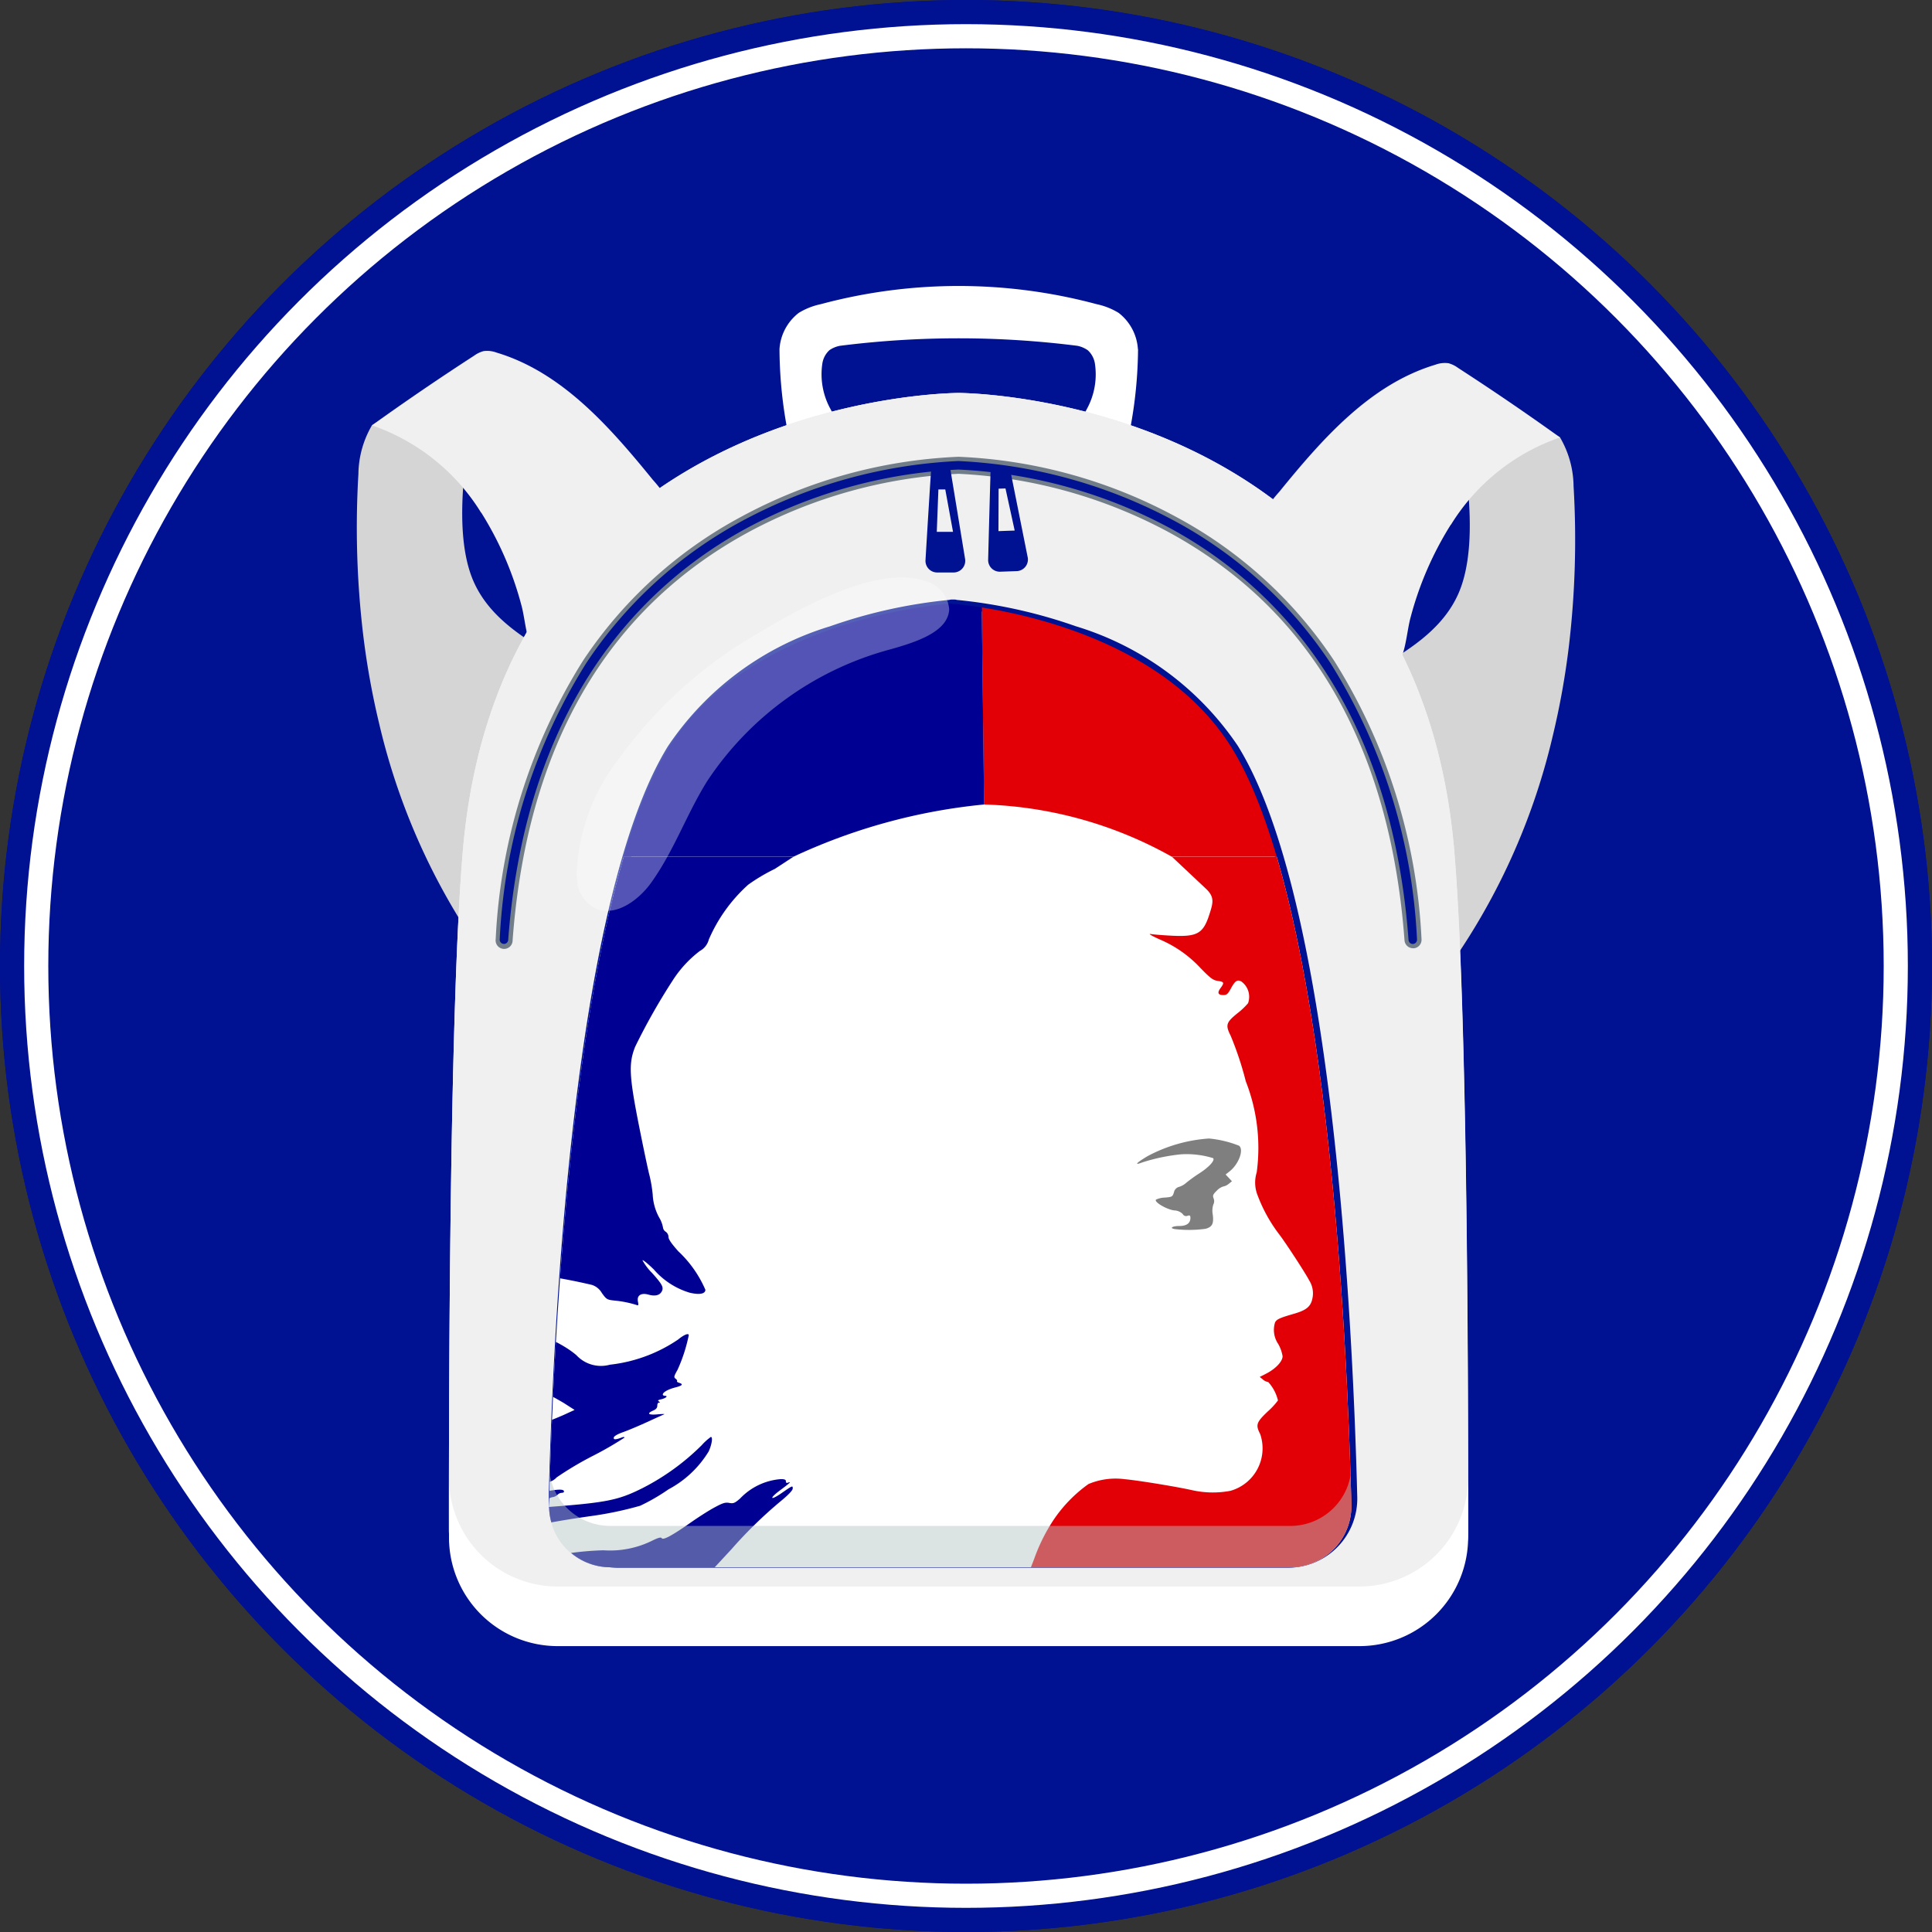 <svg xmlns="http://www.w3.org/2000/svg" xmlns:xlink="http://www.w3.org/1999/xlink" width="80" height="80" viewBox="0 0 80 80">
  <rect x="0" y="0" width="80" height="80" fill="#333333" stroke="none"/>
  <defs>
    <clipPath id="clip-path">
      <rect id="Rectangle_317" data-name="Rectangle 317" width="50.446" height="56.321" fill="none"/>
    </clipPath>
    <clipPath id="clip-path-2">
      <path id="Tracé_1043" data-name="Tracé 1043" d="M117.947,234.75l-.057,0v.008c-1,.081-8.425.846-11.6,5.972-3.962,6.4-4.783,24.54-4.953,31.327a2.542,2.542,0,0,0,2.542,2.6h28.137a2.542,2.542,0,0,0,2.542-2.6c-.169-6.787-.991-24.932-4.952-31.327-3.176-5.126-10.6-5.891-11.6-5.972v-.008l-.057,0" transform="translate(-101.336 -234.746)" fill="none"/>
    </clipPath>
    <clipPath id="clip-path-3">
      <rect id="Rectangle_324" data-name="Rectangle 324" width="37.227" height="29.424" fill="none"/>
    </clipPath>
    <clipPath id="clip-path-4">
      <rect id="Rectangle_325" data-name="Rectangle 325" width="39.318" height="14.974" fill="none"/>
    </clipPath>
    <clipPath id="clip-path-5">
      <rect id="Rectangle_326" data-name="Rectangle 326" width="47.862" height="14.974" fill="none"/>
    </clipPath>
    <clipPath id="clip-path-6">
      <rect id="Rectangle_315" data-name="Rectangle 315" width="16.501" height="12.475" fill="none"/>
    </clipPath>
  </defs>
  <g id="Groupe_456" data-name="Groupe 456" transform="translate(-1174 -19)">
    <g id="Ellipse_33" data-name="Ellipse 33" transform="translate(1174 19)" fill="#001192" stroke="#001192" stroke-width="2">
      <circle cx="40" cy="40" r="40" stroke="none"/>
      <circle cx="40" cy="40" r="39" fill="none"/>
    </g>
    <g id="Groupe_452" data-name="Groupe 452" transform="translate(-27.223 -58.621)">
      <g id="Groupe_432" data-name="Groupe 432" transform="translate(1216 89.461)">
        <g id="Groupe_de_masques_409" data-name="Groupe de masques 409" clip-path="url(#clip-path)">
          <g id="Groupe_408" data-name="Groupe 408" transform="translate(0)">
            <g id="Groupe_424" data-name="Groupe 424">
              <path id="Tracé_1004" data-name="Tracé 1004" d="M.926,44.6A27.318,27.318,0,0,0,5.773,54.907a14.4,14.4,0,0,1,1.789-2.685A30.3,30.3,0,0,0,11.4,45.46a1.632,1.632,0,0,0,.144-1.234,1.547,1.547,0,0,0-.433-.52C9.1,41.95,5.969,41.183,4.858,38.758c-1.061-2.315-.171-6.563.378-9.106C5.21,29.768.913,32.031.624,32.237a4.08,4.08,0,0,0-.56,2.013,37.512,37.512,0,0,0,.191,6.607A32.384,32.384,0,0,0,.926,44.6" transform="translate(0 -26.465)" fill="#d5d5d5"/>
              <path id="Tracé_1005" data-name="Tracé 1005" d="M10.333,31.683a8.592,8.592,0,0,0-4.519-3.616q2.08-1.493,4.23-2.885a1.2,1.2,0,0,1,.386-.188,1.112,1.112,0,0,1,.547.061c2.705.812,4.685,3.077,6.468,5.268a6.481,6.481,0,0,1,1.091,1.671,1.086,1.086,0,0,1,.1.48,1.224,1.224,0,0,1-.227.538,15.125,15.125,0,0,1-4.727,4.4c-1.485.949-1.413-.934-1.681-1.9a13.833,13.833,0,0,0-1.663-3.832" transform="translate(-5.189 -22.294)" fill="#f0f0f0"/>
              <path id="Tracé_1010" data-name="Tracé 1010" d="M371.94,49.255a27.316,27.316,0,0,1-4.847,10.309,14.4,14.4,0,0,0-1.788-2.685,30.3,30.3,0,0,1-3.835-6.762,1.632,1.632,0,0,1-.144-1.234,1.549,1.549,0,0,1,.433-.52c2.009-1.756,5.139-2.523,6.25-4.948,1.061-2.315.171-6.563-.378-9.106.025.116,4.323,2.379,4.611,2.585a4.081,4.081,0,0,1,.56,2.013,37.5,37.5,0,0,1-.191,6.607,32.387,32.387,0,0,1-.671,3.742" transform="translate(-322.421 -30.621)" fill="#d5d5d5"/>
              <path id="Tracé_1011" data-name="Tracé 1011" d="M352.535,36.341a8.593,8.593,0,0,1,4.519-3.616q-2.08-1.493-4.23-2.885a1.192,1.192,0,0,0-.386-.188,1.114,1.114,0,0,0-.547.061c-2.705.813-4.685,3.077-6.468,5.268a6.485,6.485,0,0,0-1.091,1.671,1.088,1.088,0,0,0-.1.48,1.223,1.223,0,0,0,.227.538,15.125,15.125,0,0,0,4.727,4.4c1.485.949,1.413-.934,1.681-1.9a13.835,13.835,0,0,1,1.663-3.832" transform="translate(-307.233 -26.451)" fill="#f0f0f0"/>
              <path id="Tracé_1016" data-name="Tracé 1016" d="M177.338,2.614a2.061,2.061,0,0,0-.8-1.5,2.87,2.87,0,0,0-.905-.358,22.036,22.036,0,0,0-11.431,0,2.87,2.87,0,0,0-.905.358,2.062,2.062,0,0,0-.8,1.5A18.345,18.345,0,0,0,163,6.782c.183,1.359,1.57.86,2.5.4a.3.3,0,0,0,.163-.139.309.309,0,0,0-.054-.255c-.317-.569-.706-1.1-.995-1.682a2.984,2.984,0,0,1-.343-1.888.941.941,0,0,1,.294-.558A1.131,1.131,0,0,1,165,2.479a39.061,39.061,0,0,1,9.83,0,1.132,1.132,0,0,1,.435.186.941.941,0,0,1,.294.558,2.985,2.985,0,0,1-.343,1.888c-.288.584-.678,1.112-.995,1.682a.31.31,0,0,0-.054.255.3.3,0,0,0,.163.139c.925.455,2.313.954,2.5-.4a18.345,18.345,0,0,0,.514-4.168" transform="translate(-144.997)" fill="#fff"/>
              <path id="Tracé_1017" data-name="Tracé 1017" d="M77.095,60.251C75.5,41.222,56.562,41.222,56.562,41.222s-18.941,0-20.533,19.029c-.516,6.164-.575,20.657-.57,28.044a4.5,4.5,0,0,0,4.5,4.5h33.2a4.5,4.5,0,0,0,4.5-4.5c.005-7.387-.054-21.88-.57-28.044" transform="translate(-31.647 -36.791)" fill="#f0f0f0"/>
              <path id="Tracé_1018" data-name="Tracé 1018" d="M77.095,60.251C75.5,41.222,56.562,41.222,56.562,41.222s-18.941,0-20.533,19.029c-.516,6.164-.575,20.657-.57,28.044a4.494,4.494,0,0,0,1.764,3.57c0-7.851.068-21.93.523-28.052C39.2,44.167,56.562,44.167,56.562,44.167s17.358,0,18.817,19.645c.455,6.122.523,20.2.523,28.052a4.494,4.494,0,0,0,1.764-3.57c.005-7.387-.054-21.88-.57-28.044" transform="translate(-31.647 -36.791)" fill="#f0f0f0"/>
              <path id="Tracé_1019" data-name="Tracé 1019" d="M73.162,463.907h-33.2a4.5,4.5,0,0,1-4.5-4.469c0,.874,0,1.692,0,2.437a4.5,4.5,0,0,0,4.5,4.5h33.2a4.5,4.5,0,0,0,4.5-4.5c0-.745,0-1.563,0-2.437a4.5,4.5,0,0,1-4.5,4.469" transform="translate(-31.647 -410.053)" fill="#fff"/>
              <path id="Tracé_1020" data-name="Tracé 1020" d="M91.446,86.174a.352.352,0,0,1-.35-.325c-.595-8.008-3.874-13.692-9.747-16.893a20.4,20.4,0,0,0-8.719-2.427,20.4,20.4,0,0,0-8.719,2.427c-5.873,3.2-9.152,8.885-9.747,16.893a.352.352,0,1,1-.7-.052,23.779,23.779,0,0,1,3.613-11.526A18.1,18.1,0,0,1,63.6,68.324a20.718,20.718,0,0,1,9.029-2.5,20.718,20.718,0,0,1,9.029,2.5,18.1,18.1,0,0,1,6.525,5.947A23.779,23.779,0,0,1,91.8,85.8a.352.352,0,0,1-.325.377h-.026" transform="translate(-47.715 -58.75)" fill="#717d89"/>
              <path id="Tracé_1021" data-name="Tracé 1021" d="M92.833,87.458a.176.176,0,0,1-.175-.163c-.748-10.069-5.777-14.829-9.864-17.048a20.542,20.542,0,0,0-8.777-2.434,20.571,20.571,0,0,0-8.79,2.441c-4.082,2.221-9.1,6.98-9.851,17.041a.176.176,0,0,1-.351-.026,23.606,23.606,0,0,1,3.584-11.442,17.929,17.929,0,0,1,6.463-5.89,20.939,20.939,0,0,1,8.945-2.477,20.939,20.939,0,0,1,8.945,2.477,17.927,17.927,0,0,1,6.462,5.89,23.6,23.6,0,0,1,3.584,11.442.176.176,0,0,1-.162.188h-.013" transform="translate(-49.11 -60.21)" fill="#001192"/>
              <path id="Tracé_1022" data-name="Tracé 1022" d="M220.684,73.756l-.621-3.784-.78.054c-.011.032-.17,2.649-.238,3.779a.482.482,0,0,0,.481.511h.682a.482.482,0,0,0,.476-.56m-1.172-1.122.067-1.756h.285l.321,1.756Z" transform="translate(-195.499 -62.451)" fill="#001192"/>
              <path id="Tracé_1023" data-name="Tracé 1023" d="M244.825,73.279l-.752-3.76-.778.081c-.009.032-.078,2.653-.107,3.785a.482.482,0,0,0,.5.494l.682-.024a.482.482,0,0,0,.456-.576m-1.211-1.08.006-1.758.285-.01.381,1.744Z" transform="translate(-217.048 -62.046)" fill="#001192"/>
              <path id="Tracé_1024" data-name="Tracé 1024" d="M105.046,130.026c-3.134-5.059-10.459-5.814-11.448-5.893v-.008l-.056,0-.056,0v.008c-.989.08-8.314.835-11.448,5.893-3.91,6.311-4.72,24.217-4.887,30.915a2.508,2.508,0,0,0,2.508,2.57h27.767a2.508,2.508,0,0,0,2.508-2.57c-.167-6.7-.978-24.6-4.887-30.915" transform="translate(-68.857 -110.782)" fill="#fff"/>
              <path id="Tracé_1025" data-name="Tracé 1025" d="M90.678,121.2v.008c.989.08,8.314.835,11.448,5.893,3.91,6.311,4.72,24.217,4.887,30.915a2.508,2.508,0,0,1-2.508,2.57H76.738a2.508,2.508,0,0,1-2.508-2.57c.167-6.7.978-24.6,4.887-30.915,3.134-5.059,10.459-5.814,11.448-5.893V121.2l.056,0,.056,0m0-.352h-.02l-.036,0-.036,0h-.02a.352.352,0,0,0-.1.016,20.974,20.974,0,0,0-4.933,1.092,12.428,12.428,0,0,0-6.71,4.96c-3.916,6.321-4.759,23.849-4.94,31.091a2.86,2.86,0,0,0,2.86,2.931H104.5a2.86,2.86,0,0,0,2.86-2.931c-.181-7.242-1.024-24.77-4.94-31.091a12.429,12.429,0,0,0-6.71-4.96,20.975,20.975,0,0,0-4.933-1.092.352.352,0,0,0-.1-.016" transform="translate(-65.936 -107.863)" fill="#001192"/>
            </g>
          </g>
        </g>
      </g>
      <g id="Groupe_449" data-name="Groupe 449" transform="translate(1223.959 102.608)">
        <g id="Groupe_444" data-name="Groupe 444" transform="translate(0)" clip-path="url(#clip-path-2)">
          <rect id="Rectangle_323" data-name="Rectangle 323" width="87.027" height="29.424" transform="translate(-29.848 10.488)" fill="#fff"/>
          <g id="Groupe_437" data-name="Groupe 437" transform="translate(19.952 10.488)" style="isolation: isolate">
            <g id="Groupe_436" data-name="Groupe 436">
              <g id="Groupe_435" data-name="Groupe 435" clip-path="url(#clip-path-3)">
                <path id="Tracé_1038" data-name="Tracé 1038" d="M169.075,299.777l.132-.341a7.428,7.428,0,0,1,.791-1.6,5.8,5.8,0,0,1,1.46-1.507,2.9,2.9,0,0,1,1.509-.2c.527.046,2.146.31,2.8.458a3.931,3.931,0,0,0,1.568.023,1.826,1.826,0,0,0,1.233-2.352c-.195-.381-.161-.48.311-.932a2.917,2.917,0,0,0,.425-.459,1.709,1.709,0,0,0-.4-.759.48.48,0,0,1-.224-.108l-.131-.106.28-.143c.383-.2.667-.5.667-.715a1.512,1.512,0,0,0-.179-.505,1.038,1.038,0,0,1-.133-.895c.07-.132.192-.187.788-.359.5-.145.683-.292.754-.611a1,1,0,0,0-.133-.777c-.133-.267-1-1.6-1.257-1.925a6.325,6.325,0,0,1-.878-1.6,1.418,1.418,0,0,1-.033-.941,7.573,7.573,0,0,0-.453-3.772,13.616,13.616,0,0,0-.624-1.881c-.223-.445-.194-.549.265-.924a2.987,2.987,0,0,0,.453-.427.783.783,0,0,0-.278-.9c-.166-.089-.259-.028-.428.282-.128.235-.178.28-.315.28-.223,0-.262-.093-.12-.286.166-.225.153-.261-.108-.3-.195-.026-.3-.1-.721-.533a4.924,4.924,0,0,0-1.708-1.193c-.348-.16-.469-.236-.342-.214.109.019.494.049.856.068,1.05.053,1.3-.086,1.55-.842.166-.513.246-.751-.136-1.109l-1.4-1.316H206.3v29.424Z" transform="translate(-169.075 -270.353)" fill="#e20006"/>
              </g>
            </g>
          </g>
          <path id="Tracé_1039" data-name="Tracé 1039" d="M23.032,299.778a4.359,4.359,0,0,1-.439-.048A8.744,8.744,0,0,1,24,298.823c.378-.231.533-.354.481-.382a4.51,4.51,0,0,0-.733-.08,1.734,1.734,0,0,0-.849.05,9.577,9.577,0,0,1-.942.285c-1.022.268-1.366.452-1.694.907l-.123.176H0V270.354H39.968l-.774.505a7.54,7.54,0,0,0-1.1.653,6.53,6.53,0,0,0-1.631,2.27.756.756,0,0,1-.374.476,4.751,4.751,0,0,0-1.122,1.219,25.89,25.89,0,0,0-1.554,2.745c-.275.686-.25,1.209.156,3.26.179.9.372,1.821.43,2.039a5.732,5.732,0,0,1,.14.821,2.194,2.194,0,0,0,.306,1.019,1.256,1.256,0,0,1,.121.353.239.239,0,0,0,.113.169.27.27,0,0,1,.113.214c0,.1.129.284.412.6a4.766,4.766,0,0,1,1.116,1.589c0,.173-.254.218-.663.117a3.164,3.164,0,0,1-1.473-.96c-.257-.25-.467-.418-.467-.374a2.336,2.336,0,0,0,.391.516c.428.476.5.606.4.779-.081.151-.278.2-.544.122-.307-.085-.488.034-.437.287.031.156.023.174-.065.14a4.411,4.411,0,0,0-.9-.18c-.314-.034-.338-.048-.528-.313a.746.746,0,0,0-.407-.335,24.24,24.24,0,0,0-2.9-.5,10.446,10.446,0,0,0-2.835-.1,2.639,2.639,0,0,0-1.1.283c-.588.3-1.607,1.236-1.607,1.477,0,.113.224.073.481-.086a14.639,14.639,0,0,1,4.753-1.214c.648-.025.613.006-.165.146-.215.039-.724.169-1.132.29s-1.11.307-1.561.414-.961.244-1.132.306l-.311.112.481.005c2.451.027,5.244.8,6.381,1.777a1.387,1.387,0,0,0,1.388.393,6.249,6.249,0,0,0,2.822-1.041c.243-.2.443-.283.442-.178a6.667,6.667,0,0,1-.462,1.426c-.155.275-.164.315-.083.374.049.036.076.08.059.1s.021.049.086.069c.186.059.139.116-.158.192s-.517.2-.517.294c0,.029.04.053.088.053.146,0,.037.1-.153.143-.13.029-.156.052-.1.088s.059.05.008.05-.071.059-.071.129c0,.087-.054.151-.17.2-.283.125-.2.193.184.157.194-.018.315-.018.269,0s-.365.163-.707.32-.788.345-.99.416c-.229.08-.375.165-.388.224-.02.1.087.092.354-.01.049-.019.09-.013.089.014a14.135,14.135,0,0,1-1.31.756,13.636,13.636,0,0,0-1.5.892.634.634,0,0,1-.294.184.234.234,0,0,0-.172.144c-.11.241-.087.271.175.226.389-.067.568-.063.594.012.014.041-.023.071-.087.071a.263.263,0,0,0-.178.082.382.382,0,0,1-.218.1.388.388,0,0,0-.265.2.522.522,0,0,1-.227.209c-.062.016.027.019.2.006,2.545-.189,3.019-.284,4.046-.8a9.741,9.741,0,0,0,2.431-1.765,2.366,2.366,0,0,1,.382-.346c.088,0,.04.318-.09.6a4.313,4.313,0,0,1-1.665,1.571,8.081,8.081,0,0,1-1.172.679,14.682,14.682,0,0,1-2.094.435c-2.68.388-3.706.682-4.722,1.353a1.067,1.067,0,0,1-.4.19.562.562,0,0,0-.285.154c-.305.261-.084.217.549-.11.649-.335.953-.388.442-.077a3.226,3.226,0,0,1-1.574.62ZM19.7,296.5c.1-.042.439-.231.748-.419s.677-.393.817-.457l.877-.4a5.035,5.035,0,0,1,1.831-.531.7.7,0,0,0,.348.084c.239.017.281.032.183.067-.07.025-.128.067-.128.095,0,.1.53.072.753-.044a1.587,1.587,0,0,1,.439-.115c.191-.023.28-.059.28-.115s.049-.074.221-.044a7.791,7.791,0,0,0,2.127-.4,12.861,12.861,0,0,0,2.26-.754l.449-.206-.449-.288a15.638,15.638,0,0,0-4.608-1.806,5.542,5.542,0,0,1-.82-.269c-.038-.037-.019-.043.057-.016.241.086.424.1.424.038,0-.084-.182-.151-.54-.2-.327-.045-.539-.143-.311-.144.352,0-.253-.225-.931-.343-.5-.087-.53-.106-.321-.208.183-.088.379-.423.328-.558-.044-.114-.1-.1-.37.08a3.791,3.791,0,0,0-1.273,1.527c-.154.342-.1.374.691.407.648.028.659.03.492.12a1.57,1.57,0,0,1-.416.129c-.46.071-.716.289-.488.417.068.038.041.07-.125.149-.186.089-.2.108-.11.158a.845.845,0,0,0,.362.037.441.441,0,0,1,.385.091l.125.111-.251.159a1.161,1.161,0,0,0-.347.341,3.533,3.533,0,0,1-.421.528,1.511,1.511,0,0,0-.325.438,2.618,2.618,0,0,1-.58.556c-.858.687-1.231,1.064-1.231,1.246a.283.283,0,0,1-.134.239c-.268.176-.407.378-.261.378A1.063,1.063,0,0,0,19.7,296.5Zm6.619-.662a1.9,1.9,0,0,0,.545-.146l.16-.095-.273-.136-.273-.136-.272.11c-.15.061-.358.143-.461.182-.418.158-.472.371-.08.312C25.815,295.9,26.109,295.862,26.321,295.834Zm-9.58-2.575a20.1,20.1,0,0,1,3.28-2.885c.384-.266.654-.42.667-.38.037.11.2.078.469-.092.308-.2.461-.393.845-1.087a3.318,3.318,0,0,1,1.124-1.342c.269-.207.665-.517.88-.687.31-.247.384-.285.359-.188-.02.076-.006.123.035.123a2.24,2.24,0,0,0,.756-.323c.033-.1-.582-.2-1.037-.174a1.746,1.746,0,0,0-.907.3,12.772,12.772,0,0,0-3.161,2.549,11.5,11.5,0,0,1-2.211,1.882c-.131.063-.23.194-.389.517a18.188,18.188,0,0,1-1.386,2.261c-.5.692-.6.931-.217.488C15.982,294.065,16.383,293.634,16.741,293.259Zm12.618,6.195a12.436,12.436,0,0,1,2.744-.385,3.937,3.937,0,0,0,2.063-.421c.23-.108.32-.128.352-.077.056.089.445-.123,1.206-.657.311-.218.751-.5.978-.62.341-.185.446-.217.61-.186s.227.012.451-.186a2.6,2.6,0,0,1,1.681-.8c.158,0,.212.023.212.09s.031.079.085.058c.158-.061.086.009-.319.31-.47.348-.424.453.054.122.462-.32.463-.32.463-.191,0,.074-.174.259-.5.527a18.329,18.329,0,0,0-2.035,1.985l-.7.756H27.746Zm.014-11.526a.467.467,0,0,1,.2,0c.054.014.01.026-.1.026s-.153-.012-.1-.026" transform="translate(-29.848 -259.866)" fill="#000092"/>
          <path id="Tracé_1040" data-name="Tracé 1040" d="M185.6,313.717c-.247-.037-.12-.129.179-.129s.458-.115.458-.334c0-.1-.022-.12-.118-.089a.156.156,0,0,1-.2-.074.519.519,0,0,0-.354-.148c-.323-.043-.845-.355-.752-.448a.932.932,0,0,1,.369-.084c.3-.025.315-.036.374-.217a.288.288,0,0,1,.214-.227.794.794,0,0,0,.292-.166,6.171,6.171,0,0,1,.566-.407c.393-.256.636-.529.549-.616a3.712,3.712,0,0,0-1.341-.157,7.777,7.777,0,0,0-1.6.337c-.343.132-.243.017.229-.263a6.289,6.289,0,0,1,2.541-.73,4.516,4.516,0,0,1,1.248.3c.206.17-.019.768-.4,1.066l-.159.125.131.139.131.14-.134.108a.473.473,0,0,1-.224.108.632.632,0,0,0-.272.177c-.155.15-.174.2-.13.315a.3.3,0,0,1-.01.255.842.842,0,0,0-.024.418c.047.377-.021.512-.3.588A5.022,5.022,0,0,1,185.6,313.717Z" transform="translate(-159.681 -287.809)" fill="#7f7f7f"/>
          <g id="Groupe_440" data-name="Groupe 440" transform="translate(17.861 -4.487)" style="isolation: isolate">
            <g id="Groupe_439" data-name="Groupe 439">
              <g id="Groupe_438" data-name="Groupe 438" clip-path="url(#clip-path-4)">
                <path id="Tracé_1041" data-name="Tracé 1041" d="M169.9,234.488a16.883,16.883,0,0,0-7.775-2.162l-.153-12.812h39.318v14.974Z" transform="translate(-161.975 -219.514)" fill="#e20006"/>
              </g>
            </g>
          </g>
          <g id="Groupe_443" data-name="Groupe 443" transform="translate(-29.848 -4.487)" style="isolation: isolate">
            <g id="Groupe_442" data-name="Groupe 442">
              <g id="Groupe_441" data-name="Groupe 441" clip-path="url(#clip-path-5)">
                <path id="Tracé_1042" data-name="Tracé 1042" d="M39.968,234.488a24.1,24.1,0,0,1,7.894-2.162l-.153-12.812H0v14.974Z" transform="translate(0 -219.514)" fill="#000092"/>
              </g>
            </g>
          </g>
        </g>
      </g>
      <path id="Tracé_1036" data-name="Tracé 1036" d="M107.829,457.236H79.692a2.533,2.533,0,0,1-2.506-2.088c-.014.442-.026.855-.035,1.231a2.524,2.524,0,0,0,2.542,2.57h28.136a2.524,2.524,0,0,0,2.542-2.57c-.01-.376-.021-.789-.035-1.231a2.533,2.533,0,0,1-2.506,2.088" transform="translate(1146.81 -316.43)" fill="#b3c4c3" opacity="0.471"/>
      <g id="Groupe_434" data-name="Groupe 434" transform="matrix(0.995, -0.105, 0.105, 0.995, 1223.959, 103.048)" opacity="0.331">
        <g id="Groupe_405" data-name="Groupe 405">
          <g id="Groupe_404" data-name="Groupe 404" clip-path="url(#clip-path-6)">
            <path id="Tracé_1027" data-name="Tracé 1027" d="M2.278,6.223A8.3,8.3,0,0,0,.012,10.765a1.5,1.5,0,0,0,.653,1.577c.811.41,1.808-.207,2.375-.847,1.077-1.214,1.746-2.654,2.734-3.922a13.17,13.17,0,0,1,8.114-4.637c1.077-.184,2.452-.462,2.6-1.386A1.318,1.318,0,0,0,15.614.267c-1.994-.915-5.645.744-7.406,1.574a18.243,18.243,0,0,0-5.93,4.381" transform="translate(0 0)" fill="#fff"/>
          </g>
        </g>
      </g>
    </g>
    <g id="Ellipse_34" data-name="Ellipse 34" transform="translate(1175 20)" fill="none" stroke="#fff" stroke-width="1">
      <circle cx="39" cy="39" r="39" stroke="none"/>
      <circle cx="39" cy="39" r="38.5" fill="none"/>
    </g>
  </g>
</svg>
